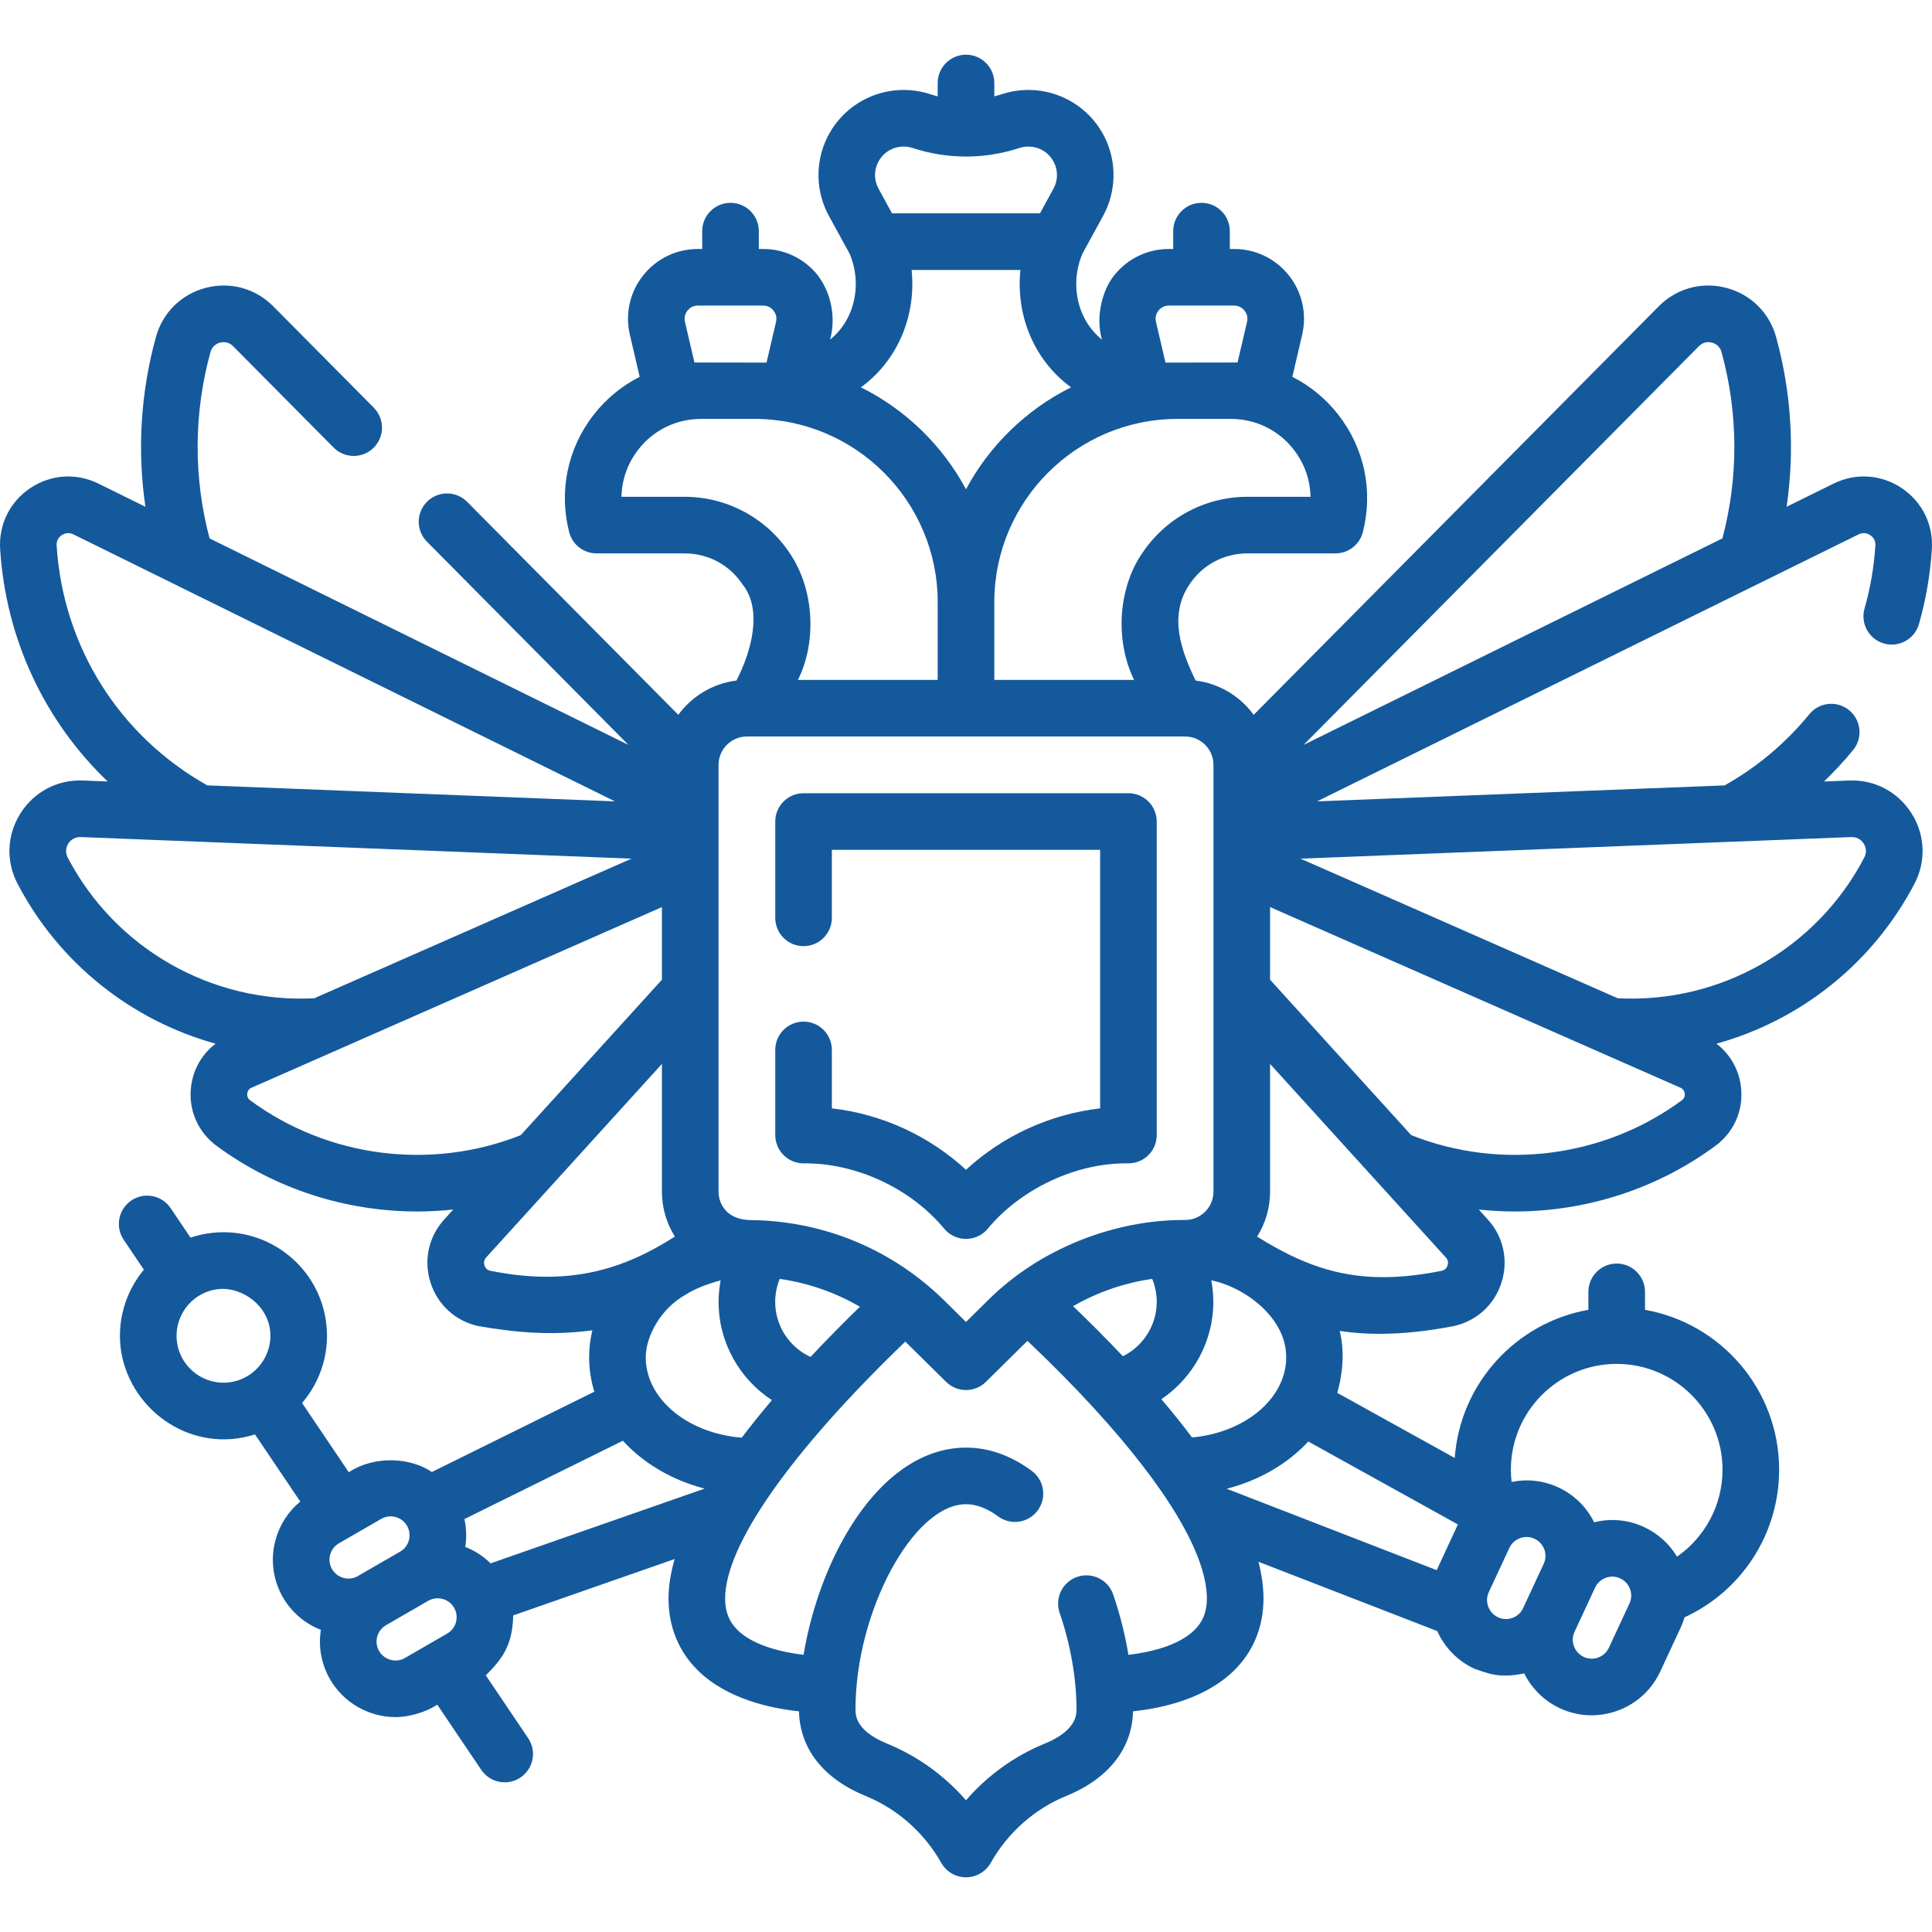 <svg width="80" height="80" viewBox="0 0 80 80" fill="none" xmlns="http://www.w3.org/2000/svg">
<g clip-path="url(#clip0_301_440)">
<path d="M78.011 26.646C78.634 26.824 79.282 26.463 79.46 25.841C79.748 24.833 79.928 23.789 79.994 22.737C80.058 21.719 79.59 20.774 78.741 20.208C77.892 19.642 76.839 19.574 75.924 20.025L73.98 20.984C74.322 18.647 74.178 16.257 73.545 13.957C73.266 12.947 72.495 12.185 71.482 11.92C70.468 11.654 69.422 11.94 68.685 12.684L51.913 29.599C51.353 28.834 50.493 28.303 49.508 28.181C48.936 26.993 48.365 25.523 49.251 24.202C49.797 23.384 50.675 22.915 51.658 22.915H55.298C55.834 22.915 56.301 22.551 56.433 22.032C56.867 20.334 56.499 18.565 55.423 17.181C54.9 16.507 54.247 15.975 53.513 15.604L53.92 13.86C54.121 12.995 53.921 12.1 53.369 11.404C52.817 10.709 51.991 10.31 51.103 10.31H50.924V9.571C50.924 8.923 50.399 8.399 49.752 8.399C49.105 8.399 48.58 8.923 48.58 9.571V10.31H48.401C47.513 10.31 46.687 10.709 46.135 11.404C45.666 11.978 45.344 13.107 45.632 14.065C45.261 13.768 44.968 13.374 44.783 12.91C44.48 12.148 44.495 11.274 44.82 10.506L45.676 8.942C46.229 7.932 46.254 6.713 45.742 5.682C45.23 4.65 44.244 3.933 43.105 3.763C42.566 3.682 42.007 3.729 41.488 3.899C41.383 3.933 41.278 3.962 41.172 3.989V3.437C41.172 2.789 40.648 2.265 40 2.265C39.353 2.265 38.828 2.789 38.828 3.437V3.989C38.723 3.962 38.617 3.933 38.513 3.899C37.994 3.729 37.434 3.682 36.895 3.763C35.756 3.933 34.771 4.65 34.259 5.682C33.747 6.713 33.771 7.932 34.324 8.942L35.185 10.513C35.506 11.279 35.52 12.149 35.218 12.909C35.034 13.373 34.74 13.767 34.369 14.065C34.585 13.326 34.508 12.257 33.866 11.404C33.314 10.709 32.488 10.31 31.6 10.31H31.421V9.57C31.421 8.923 30.896 8.399 30.249 8.399C29.601 8.399 29.077 8.923 29.077 9.57V10.31H28.898C28.009 10.31 27.184 10.709 26.632 11.404C26.08 12.1 25.879 12.995 26.081 13.86L26.488 15.604C25.754 15.975 25.101 16.507 24.577 17.181C23.502 18.565 23.134 20.334 23.567 22.032C23.7 22.551 24.167 22.915 24.703 22.915H28.342C29.326 22.915 30.203 23.384 30.75 24.202C31.59 25.253 31.109 26.999 30.493 28.181C29.507 28.303 28.647 28.834 28.087 29.599L19.343 20.779C18.887 20.32 18.145 20.316 17.686 20.772C17.226 21.228 17.223 21.97 17.678 22.429L26.022 30.844L8.678 22.294C8.007 19.768 8.018 17.111 8.715 14.579C8.792 14.299 9.019 14.211 9.112 14.187C9.206 14.162 9.446 14.127 9.651 14.334L13.815 18.533C14.27 18.993 15.012 18.996 15.472 18.54C15.931 18.084 15.934 17.343 15.479 16.883L11.315 12.684C10.578 11.94 9.532 11.654 8.518 11.92C7.505 12.185 6.734 12.947 6.456 13.957C5.822 16.258 5.679 18.648 6.021 20.984L4.076 20.025C3.161 19.574 2.108 19.642 1.259 20.208C0.41 20.773 -0.058 21.719 0.006 22.737C0.241 26.461 1.849 29.86 4.458 32.36L3.433 32.319C2.379 32.277 1.412 32.786 0.848 33.678C0.283 34.57 0.238 35.66 0.728 36.596C2.455 39.899 5.457 42.257 8.926 43.217C8.359 43.649 7.99 44.291 7.908 45.026C7.803 45.975 8.199 46.88 8.968 47.447C11.401 49.24 14.332 50.165 17.281 50.165C17.777 50.165 18.274 50.136 18.768 50.084L18.396 50.494C17.746 51.21 17.533 52.187 17.827 53.108C18.12 54.029 18.86 54.703 19.804 54.91C21.379 55.178 22.838 55.313 24.528 55.085C24.441 55.447 24.395 55.821 24.395 56.205C24.395 56.696 24.47 57.173 24.61 57.627L17.882 60.953C17.028 60.364 15.534 60.244 14.443 60.963L12.509 58.096C13.297 57.173 13.693 55.925 13.487 54.636C13.115 52.301 10.913 50.705 8.578 51.078C8.341 51.115 8.111 51.173 7.889 51.248L7.065 50.026C6.703 49.489 5.975 49.347 5.438 49.709C4.902 50.071 4.76 50.8 5.122 51.336L5.957 52.575C5.196 53.492 4.818 54.72 5.02 55.987C5.449 58.483 8.008 60.215 10.558 59.395L12.434 62.177C11.936 62.587 11.577 63.139 11.406 63.775C11.19 64.582 11.301 65.424 11.719 66.147C12.079 66.771 12.64 67.236 13.287 67.49C13.175 68.196 13.306 68.912 13.668 69.539C14.23 70.512 15.281 71.102 16.384 71.102C16.786 71.103 17.508 70.974 18.107 70.587L19.927 73.285C20.153 73.621 20.523 73.802 20.899 73.802C21.125 73.802 21.353 73.737 21.554 73.601C22.09 73.24 22.232 72.511 21.87 71.975L20.116 69.373C20.783 68.708 21.223 68.148 21.251 66.891L27.936 64.556C27.773 65.124 27.682 65.673 27.682 66.194C27.682 67.365 28.107 68.398 28.91 69.18C30.115 70.355 31.908 70.739 33.084 70.862C33.12 72.413 34.101 73.658 35.859 74.375C37.163 74.907 38.271 75.89 38.98 77.143C39.188 77.51 39.579 77.735 40.002 77.735C40.424 77.735 40.815 77.505 41.023 77.138C41.732 75.885 42.838 74.904 44.138 74.373C45.898 73.655 46.88 72.41 46.916 70.862C48.093 70.739 49.885 70.355 51.091 69.18C51.894 68.398 52.318 67.365 52.318 66.194C52.318 65.704 52.245 65.193 52.11 64.669L59.512 67.539C59.815 68.21 60.349 68.772 61.04 69.093C61.61 69.29 62.069 69.51 63.113 69.291C63.424 69.913 63.938 70.431 64.591 70.735C65.016 70.933 65.464 71.027 65.905 71.027C67.084 71.027 68.216 70.357 68.745 69.219L69.597 67.388C69.66 67.252 69.71 67.112 69.753 66.97C72.121 65.883 73.67 63.509 73.67 60.858C73.67 57.55 71.268 54.793 68.116 54.237V53.493C68.116 52.846 67.591 52.321 66.944 52.321C66.297 52.321 65.772 52.846 65.772 53.493V54.237C62.777 54.766 60.46 57.282 60.238 60.372L55.371 57.674C55.549 57.084 55.715 56.074 55.475 55.111C56.002 55.191 56.55 55.231 57.123 55.231C58.062 55.231 59.069 55.126 60.164 54.917C60.175 54.915 60.186 54.913 60.197 54.91C61.141 54.703 61.88 54.029 62.174 53.108C62.467 52.187 62.255 51.21 61.605 50.494L61.232 50.084C61.727 50.136 62.223 50.165 62.719 50.165C65.668 50.165 68.6 49.24 71.032 47.447C71.801 46.881 72.197 45.975 72.092 45.026C72.011 44.291 71.641 43.649 71.074 43.217C74.543 42.257 77.545 39.9 79.273 36.596C79.762 35.661 79.717 34.57 79.153 33.678C78.588 32.786 77.62 32.277 76.568 32.32L75.528 32.36C75.953 31.951 76.358 31.518 76.735 31.056C77.144 30.554 77.069 29.816 76.567 29.407C76.066 28.998 75.328 29.073 74.919 29.575C73.938 30.776 72.758 31.765 71.412 32.522L54.536 33.183L76.961 22.127C77.178 22.02 77.355 22.101 77.441 22.159C77.528 22.216 77.67 22.349 77.655 22.59C77.599 23.474 77.448 24.351 77.207 25.197C77.029 25.819 77.389 26.468 78.011 26.646ZM70.349 14.334C70.554 14.127 70.794 14.162 70.888 14.187C70.981 14.211 71.208 14.299 71.285 14.579C71.981 17.11 71.992 19.768 71.321 22.294L53.978 30.845L70.349 14.334ZM47.898 53.91C47.898 54.877 47.334 55.745 46.497 56.16C45.818 55.441 45.123 54.746 44.435 54.086C45.443 53.507 46.55 53.122 47.71 52.956C47.833 53.255 47.898 53.577 47.898 53.91ZM54.266 20.571H51.658C49.904 20.571 48.276 21.442 47.301 22.9C46.314 24.325 46.149 26.49 46.959 28.153H41.172V24.934C41.172 20.75 44.576 17.346 48.76 17.346H50.972C51.996 17.346 52.944 17.81 53.572 18.619C54.015 19.189 54.253 19.871 54.266 20.571ZM37.396 13.775C37.723 12.952 37.839 12.057 37.748 11.178H42.253C42.162 12.057 42.278 12.953 42.605 13.776C42.972 14.699 43.577 15.476 44.351 16.038C42.499 16.96 40.975 18.441 40 20.26C39.025 18.441 37.5 16.96 35.649 16.038C36.424 15.475 37.029 14.699 37.396 13.775ZM47.97 12.861C48.032 12.784 48.17 12.653 48.4 12.653H51.103C51.333 12.653 51.471 12.784 51.533 12.861C51.594 12.939 51.69 13.102 51.637 13.327L51.244 15.01L48.26 15.015L47.866 13.327C47.814 13.102 47.909 12.939 47.97 12.861ZM36.358 6.724C36.532 6.373 36.854 6.139 37.241 6.081C37.422 6.054 37.609 6.069 37.783 6.126C39.233 6.601 40.767 6.601 42.217 6.126C42.39 6.069 42.578 6.054 42.759 6.081C43.146 6.139 43.468 6.373 43.642 6.724C43.816 7.074 43.808 7.473 43.62 7.816L43.063 8.835H36.937L36.38 7.816C36.192 7.473 36.184 7.074 36.358 6.724ZM28.363 13.327C28.31 13.102 28.406 12.939 28.467 12.861C28.529 12.784 28.666 12.653 28.897 12.653H31.599C31.83 12.653 31.968 12.784 32.029 12.861C32.091 12.939 32.186 13.102 32.134 13.327L31.74 15.015L28.755 15.01L28.363 13.327ZM28.342 20.571H25.734C25.747 19.871 25.985 19.189 26.428 18.619C27.056 17.81 28.004 17.346 29.028 17.346H31.24C35.424 17.346 38.828 20.75 38.828 24.934V28.153H33.041C33.812 26.612 33.739 24.435 32.698 22.9C31.724 21.442 30.096 20.571 28.342 20.571ZM29.753 31.672C29.753 31.024 30.28 30.497 30.927 30.497H49.073C49.72 30.497 50.247 31.024 50.247 31.672V49.342C50.247 49.656 50.125 49.952 49.902 50.174C49.681 50.395 49.386 50.517 49.073 50.517C46.152 50.499 43.039 51.704 40.887 53.864L40 54.74L39.113 53.864C37.006 51.785 34.242 50.609 31.296 50.525C31.032 50.519 30.514 50.554 30.098 50.174C29.876 49.952 29.753 49.657 29.753 49.342V31.672H29.753ZM33.562 56.188C32.689 55.787 32.099 54.904 32.099 53.91C32.099 53.577 32.164 53.255 32.287 52.956C33.464 53.124 34.587 53.516 35.607 54.109C34.925 54.773 34.235 55.47 33.562 56.188ZM2.345 22.59C2.33 22.348 2.472 22.216 2.559 22.158C2.645 22.101 2.822 22.02 3.039 22.127L25.464 33.183L8.584 32.521C4.937 30.471 2.609 26.774 2.345 22.59ZM2.804 35.51C2.664 35.242 2.774 35.016 2.828 34.931C2.882 34.846 3.038 34.651 3.341 34.661L26.148 35.555L13.013 41.336C8.773 41.556 4.778 39.284 2.804 35.51ZM10.359 45.561C10.242 45.475 10.229 45.363 10.238 45.284C10.246 45.205 10.284 45.098 10.417 45.04L27.409 37.56V40.568L21.565 47.003C17.854 48.479 13.58 47.935 10.359 45.561ZM20.29 52.617C20.146 52.579 20.085 52.477 20.06 52.396C20.033 52.312 20.023 52.187 20.131 52.069L27.409 44.055V49.342C27.409 50.012 27.598 50.651 27.945 51.205C25.88 52.518 23.645 53.297 20.29 52.617ZM28.379 53.617C28.69 53.413 29.168 53.199 29.84 53.016C29.786 53.308 29.755 53.606 29.755 53.91C29.755 55.586 30.622 57.101 31.963 57.977C31.527 58.491 31.109 59.01 30.715 59.53C28.485 59.358 26.739 57.932 26.739 56.205C26.736 55.346 27.35 54.195 28.379 53.617ZM29.178 61.64L20.315 64.735C20.016 64.44 19.661 64.209 19.265 64.054C19.326 63.668 19.313 63.278 19.23 62.902L25.792 59.658C26.639 60.585 27.817 61.288 29.178 61.64ZM16.174 62.789C16.242 62.789 16.311 62.798 16.378 62.816C16.58 62.87 16.749 63 16.854 63.181C16.959 63.362 16.986 63.573 16.932 63.776C16.878 63.978 16.749 64.147 16.567 64.251L14.819 65.261C14.735 65.31 14.645 65.342 14.551 65.357C14.232 65.408 13.91 65.254 13.749 64.975C13.644 64.793 13.616 64.582 13.67 64.38C13.725 64.178 13.854 64.009 14.035 63.905L15.784 62.895C15.905 62.825 16.038 62.789 16.174 62.789ZM7.335 55.617C7.166 54.559 7.889 53.561 8.947 53.392C9.809 53.237 10.975 53.863 11.173 55.005C11.342 56.063 10.618 57.061 9.56 57.23C8.501 57.399 7.503 56.675 7.335 55.617ZM16.768 68.653C16.684 68.702 16.593 68.734 16.5 68.749C16.181 68.8 15.859 68.646 15.697 68.367C15.593 68.185 15.565 67.974 15.619 67.772C15.673 67.57 15.803 67.401 15.984 67.296C16.001 67.284 17.674 66.318 17.733 66.286C17.914 66.182 18.125 66.154 18.327 66.208C18.529 66.262 18.698 66.392 18.803 66.573C18.908 66.754 18.936 66.965 18.881 67.168C18.827 67.37 18.698 67.539 18.516 67.643L16.768 68.653ZM49.458 67.499C48.795 68.147 47.613 68.422 46.726 68.523C46.587 67.688 46.377 66.846 46.094 66.023C45.884 65.411 45.218 65.085 44.606 65.294C43.993 65.504 43.667 66.171 43.877 66.783C44.328 68.096 44.576 69.513 44.576 70.773C44.576 70.993 44.576 71.663 43.252 72.203C42.004 72.712 40.889 73.521 39.999 74.545C39.109 73.522 37.992 72.714 36.743 72.205C35.424 71.667 35.424 71.017 35.424 70.773C35.424 66.728 37.819 62.286 40 62.286C40.429 62.286 40.877 62.456 41.331 62.791C41.851 63.175 42.585 63.065 42.969 62.544C43.354 62.023 43.243 61.289 42.722 60.905C41.857 60.267 40.941 59.943 40 59.943C38.081 59.943 36.274 61.293 34.911 63.744C34.123 65.162 33.553 66.847 33.274 68.522C32.395 68.42 31.206 68.146 30.545 67.502C30.191 67.156 30.026 66.741 30.026 66.194C30.026 63.982 32.733 60.13 37.486 55.552L39.177 57.221C39.405 57.446 39.702 57.559 40 57.559C40.298 57.559 40.595 57.446 40.823 57.221L42.534 55.532C42.537 55.529 42.541 55.525 42.545 55.522C43.547 56.473 44.459 57.396 45.273 58.282C45.277 58.287 45.282 58.292 45.286 58.297C48.305 61.588 49.974 64.369 49.974 66.194C49.974 66.739 49.81 67.154 49.458 67.499ZM62.028 66.968C61.736 66.832 61.554 66.525 61.577 66.203C61.583 66.108 61.607 66.015 61.648 65.927L62.5 64.096C62.588 63.907 62.745 63.763 62.942 63.691C63.029 63.659 63.12 63.643 63.211 63.643C63.324 63.643 63.436 63.668 63.541 63.717C63.731 63.805 63.875 63.962 63.947 64.158C64.018 64.355 64.009 64.567 63.921 64.757C63.914 64.778 63.1 66.527 63.069 66.588C62.981 66.778 62.824 66.922 62.628 66.994C62.431 67.065 62.218 67.056 62.028 66.968ZM67.471 66.399L66.62 68.23C66.437 68.622 65.97 68.792 65.579 68.61C65.286 68.474 65.105 68.166 65.127 67.844C65.133 67.75 65.158 67.657 65.199 67.569L66.05 65.738C66.139 65.549 66.296 65.405 66.492 65.333C66.689 65.261 66.901 65.27 67.091 65.358C67.281 65.447 67.425 65.604 67.497 65.8C67.569 65.997 67.56 66.21 67.471 66.399ZM66.944 56.476C69.36 56.476 71.326 58.442 71.326 60.858C71.326 62.321 70.6 63.653 69.441 64.457C69.123 63.926 68.654 63.501 68.08 63.233C67.424 62.928 66.7 62.861 66.009 63.034C65.695 62.4 65.18 61.894 64.529 61.591C63.916 61.306 63.242 61.232 62.592 61.364C62.572 61.197 62.562 61.029 62.562 60.858C62.562 58.442 64.527 56.476 66.944 56.476ZM60.368 63.124L59.491 65.017L50.795 61.646C52.15 61.3 53.325 60.606 54.174 59.69L60.368 63.124ZM53.258 56.205C53.258 57.911 51.553 59.322 49.361 59.523C48.962 58.991 48.535 58.461 48.091 57.937C49.398 57.054 50.241 55.556 50.241 53.91C50.241 53.606 50.21 53.308 50.156 53.016C51.503 53.282 53.274 54.545 53.258 56.205ZM59.94 52.396C59.914 52.478 59.852 52.582 59.704 52.619C56.426 53.282 54.392 52.663 52.054 51.206C52.402 50.652 52.591 50.012 52.591 49.342V44.055L59.869 52.069C59.977 52.187 59.967 52.312 59.94 52.396ZM69.641 45.561C66.42 47.935 62.146 48.479 58.434 47.003L52.591 40.568V37.56L69.583 45.04C69.715 45.098 69.754 45.204 69.762 45.283C69.771 45.363 69.757 45.475 69.641 45.561ZM76.659 34.661C76.961 34.652 77.118 34.846 77.172 34.931C77.226 35.016 77.335 35.242 77.196 35.51C75.222 39.285 71.228 41.557 66.987 41.336L53.852 35.555L76.659 34.661Z" fill="#14599C"/>
<path d="M33.274 48.173C35.41 48.146 37.695 49.18 39.116 50.899C39.339 51.154 39.661 51.301 40 51.301C40.339 51.301 40.661 51.154 40.884 50.899C42.202 49.287 44.499 48.136 46.722 48.173C47.039 48.171 47.333 48.051 47.553 47.831C47.774 47.611 47.898 47.312 47.898 47.001V34.018C47.898 33.37 47.373 32.846 46.726 32.846H33.273C32.626 32.846 32.102 33.37 32.102 34.018V38.007C32.102 38.654 32.626 39.178 33.273 39.178C33.921 39.178 34.445 38.654 34.445 38.007V35.19H45.554V45.895C43.481 46.135 41.537 47.024 40 48.438C38.462 47.024 36.519 46.134 34.446 45.895V43.475C34.446 42.828 33.921 42.303 33.274 42.303C32.626 42.303 32.102 42.828 32.102 43.475V47.001C32.102 47.312 32.226 47.611 32.447 47.831C32.666 48.05 32.964 48.173 33.274 48.173Z" fill="#14599C"/>
</g>
<defs>
<clipPath id="clip0_301_440">
<rect width="80" height="80" fill="white"/>
</clipPath>
</defs>
</svg>

